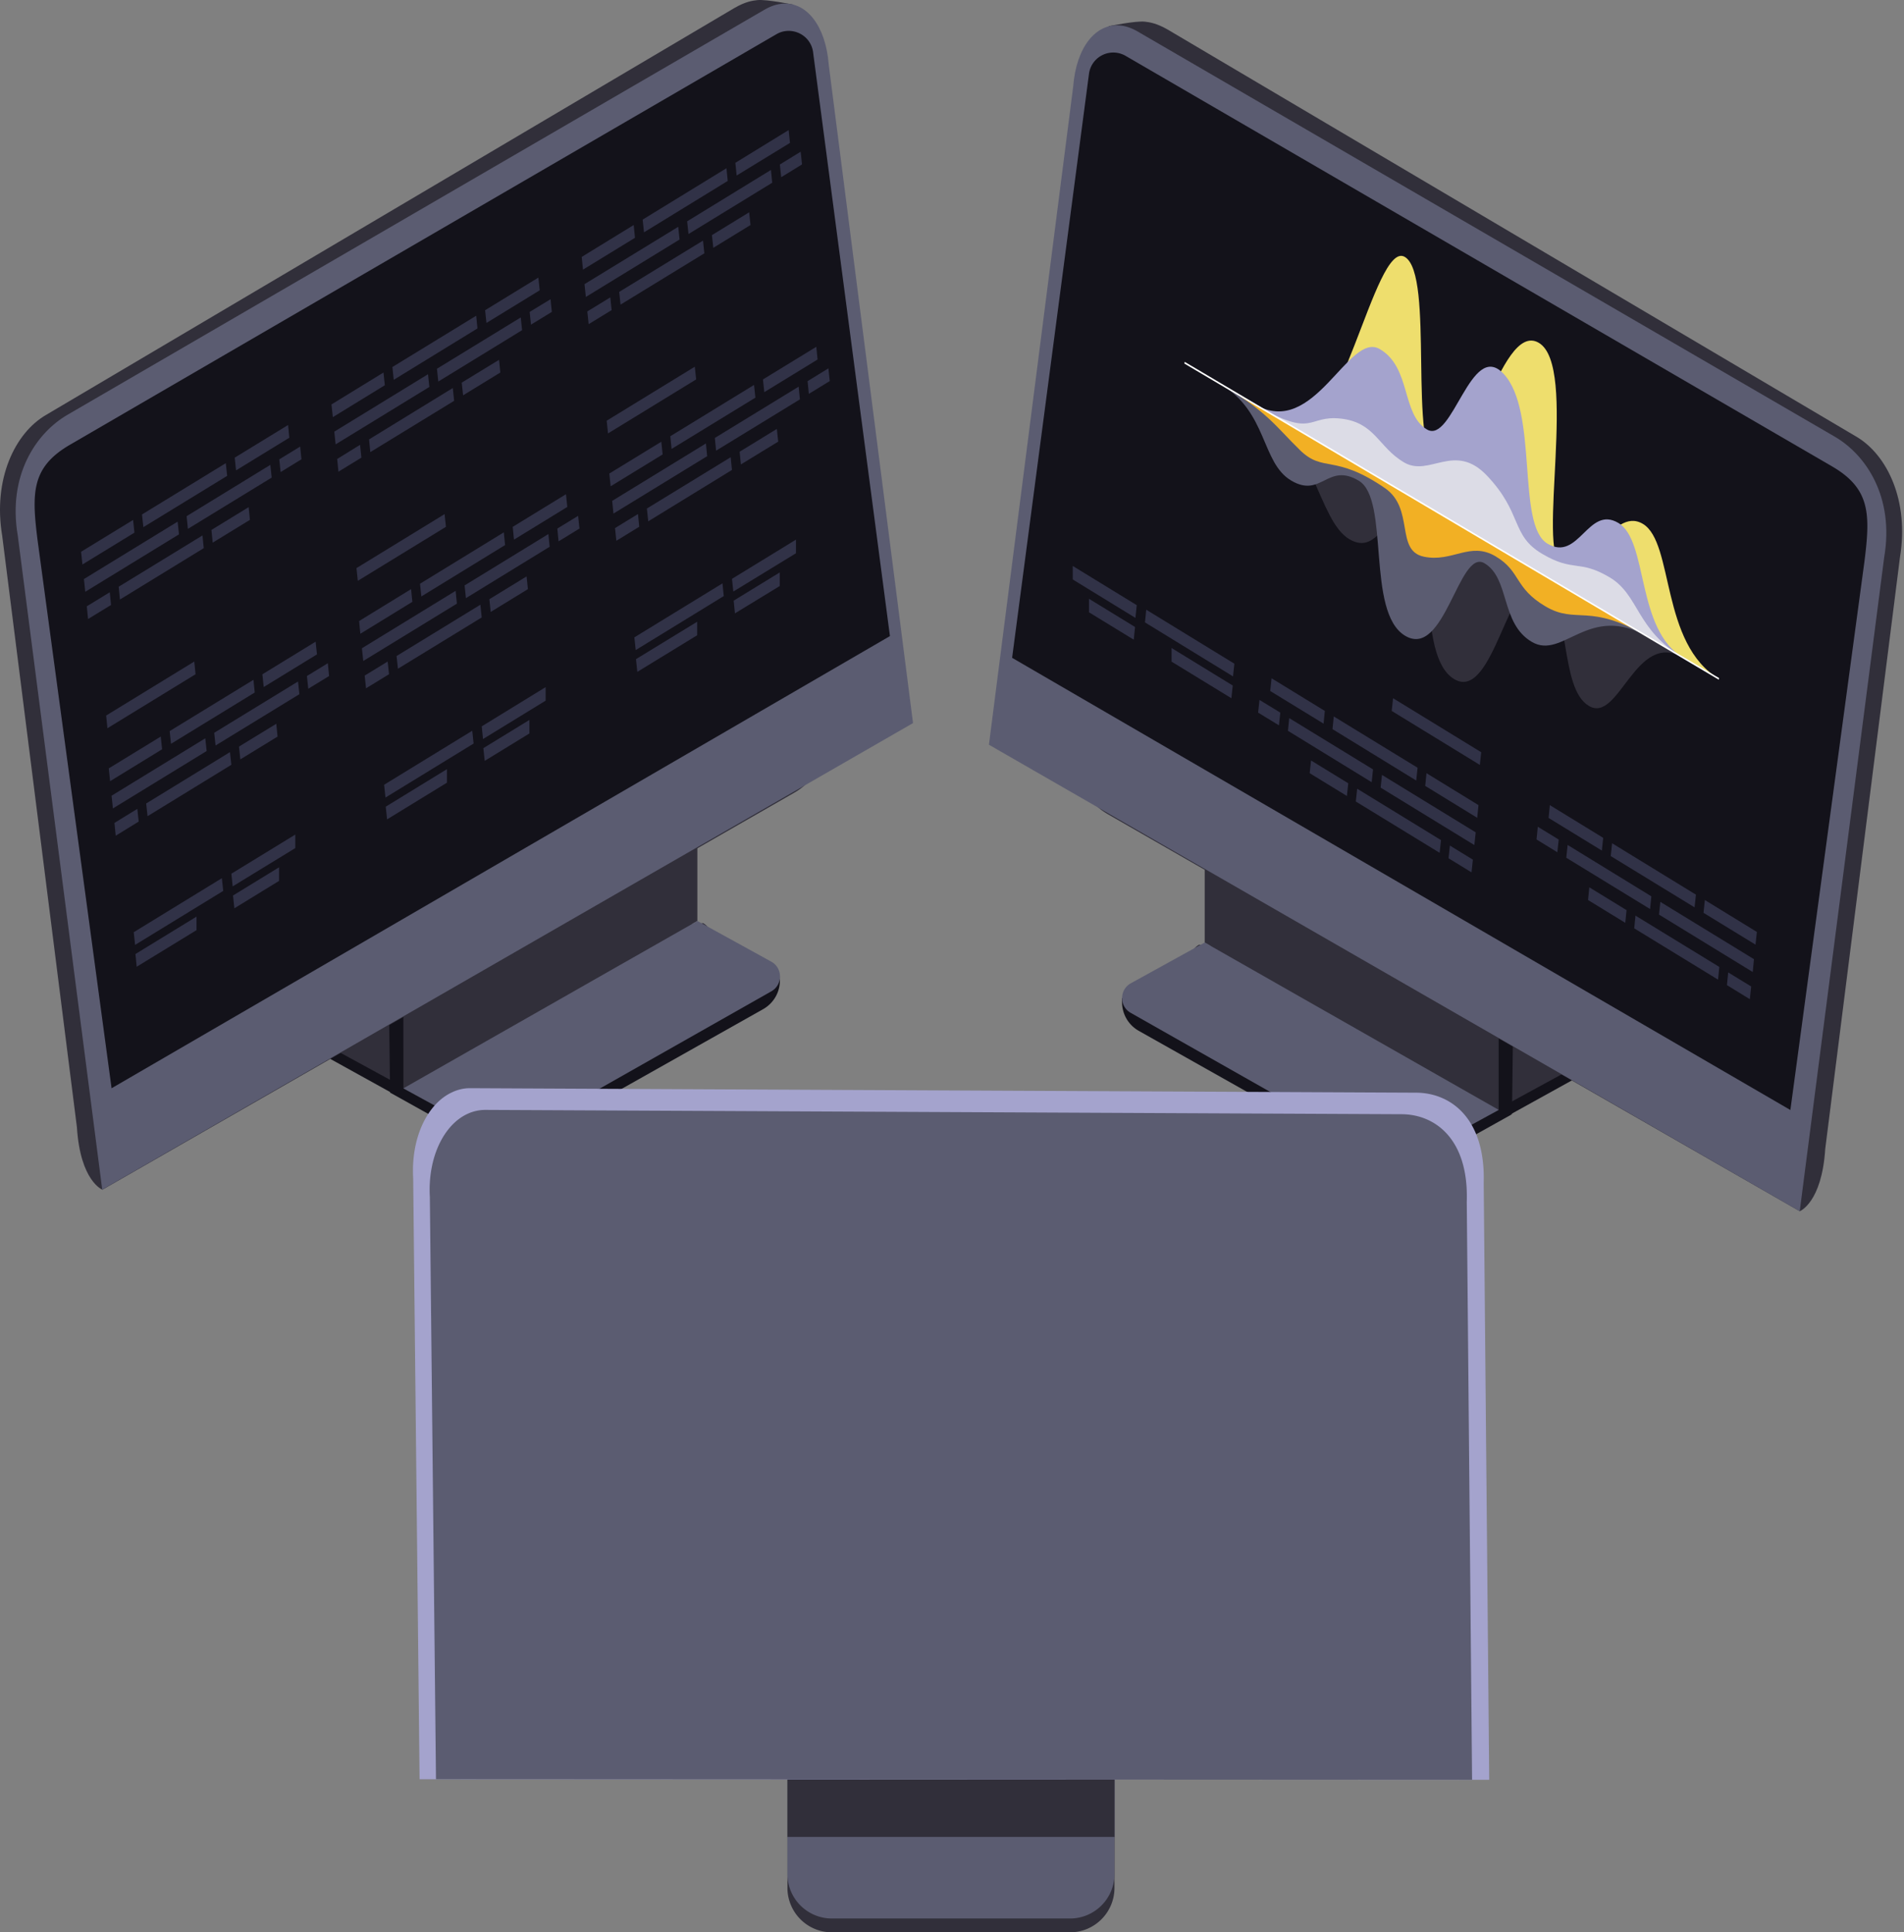 <svg xmlns="http://www.w3.org/2000/svg" width="206" height="209" fill="none"><rect width="100%" height="100%" fill="#808080" stroke="none"/><path fill="#13121A" d="m33.515 112.061-1.433.449 10.394 5.753a9.08 9.08 0 0 0 9.058.019l23.664-13.329a3.55 3.55 0 0 0 1.794-3.09v-.449l-42.823 10.589z"/><path fill="#312F3A" d="m76.076 99.846-24.571 1.833-17.99 10.384 9.624 5.245a7.71 7.71 0 0 0 7.732 0l25.205-14.284c1.218-.711 1.218-2.476 0-3.178"/><path fill="#13121A" d="m42.047 105.373.156 12.783 1.423-.449 30.948-30.723-31.66 17.824z"/><path fill="#312F3A" d="M43.645 117.708 75.45 99.612V86.42l-31.806 18.535z"/><path fill="#13121A" d="m43.625 117.719-1.434.449 7.674 4.28a9.08 9.08 0 0 0 9.058.02l23.664-13.329a3.56 3.56 0 0 0 1.794-3.091v-.448l-40.103 12.051z"/><path fill="#5B5C71" d="m83.476 104.03-8.024-4.417-31.815 18.107 6.903 3.773a7.72 7.72 0 0 0 7.732 0l25.204-14.284c1.219-.712 1.219-2.477 0-3.179"/><path fill="#312F3A" d="M85.827.5s-2.876-.594-3.9-.487C81.39.07 80.63.188 79.45.87L5.007 44.864C1.604 46.824-.785 51.845.239 57.96l8.083 63.971c.37 5.841 2.76 6.747 2.76 6.747l74.92-42.979c3.403-1.96 5.812-7.82 5.392-13.094z"/><path fill="#5B5C71" d="M84.635.403c-.604.05-1.238.254-1.882.624L7.317 44.855c-3.393 1.96-6.513 6.542-5.392 13.094l9.136 70.719L98.783 78.21 89.666 7.014c-.331-4.27-2.437-6.845-5.03-6.61"/><path fill="#13121A" d="M87.237 4.136c-.8-.81-2.116-1.082-3.228-.439L7.577 48.1c-4.183 2.428-4.154 5.197-3.52 10.267l8.015 59.34L96.285 68.8 87.978 5.706a2.64 2.64 0 0 0-.741-1.57"/><path fill="#313247" d="M14.4 56.238 8.772 59.68l.147 1.375 5.626-3.442zM11.877 64.059l-2.486 1.52.136 1.375 2.487-1.52zM19.218 56.422l-10.14 6.21.146 1.376 10.14-6.211zM24.577 51.47l-.146-1.374-9.068 5.548.147 1.374zM31.303 47.346l-.136-1.375-5.773 3.53.147 1.374zM20.191 55.83l.137 1.374 9.068-5.548-.147-1.375zM11.484 77.393l.137 1.375 9.536-5.84-.137-1.375zM30.215 49.685l.146 1.375 2.253-1.384-.137-1.375zM22.875 57.32l.137 1.375 4.026-2.467-.136-1.375zM12.84 63.462l.136 1.385 9.068-5.558-.136-1.375zM25.856 80.752l.146 1.385 4.027-2.467-.137-1.385zM23.176 79.259l.146 1.375 9.068-5.548-.146-1.375zM15.816 86.905l.147 1.375 9.067-5.558-.146-1.374zM28.387 72.934l.146 1.375 5.762-3.53-.146-1.375zM18.356 79.077l.146 1.375 9.058-5.548-.137-1.375zM33.207 73.119l.146 1.375 2.253-1.375-.137-1.385zM11.766 83.11l.146 1.384 5.626-3.451-.146-1.375zM14.469 100.827l.146 1.375 9.536-5.84-.147-1.376zM25.172 95.874l6.776-4.144v-1.462l-6.913 4.231zM14.789 104.564l6.474-3.959v-1.462l-6.61 4.046zM25.357 98.243l4.836-2.964v-1.472l-4.982 3.052zM12.383 89.007l.136 1.385 2.487-1.53-.147-1.376zM12.07 86.066l.147 1.375 10.14-6.21-.146-1.375zM41.49 40.293l-5.627 3.452.147 1.374 5.626-3.451zM46.308 40.477l-10.14 6.21.146 1.375 10.14-6.21zM58.393 31.4l-.146-1.375-5.763 3.53.147 1.375zM38.957 48.113l-2.477 1.531.137 1.375 2.486-1.521zM51.657 35.525l-.136-1.375-9.068 5.548.146 1.385zM39.93 47.526l.136 1.375 9.068-5.548-.146-1.384zM57.305 33.738l.146 1.375 2.252-1.375-.136-1.375zM38.566 61.448l.147 1.375 9.535-5.84-.146-1.376zM47.273 39.884l.147 1.384 9.067-5.557-.146-1.375zM49.957 41.385l.146 1.375 4.027-2.467-.137-1.375zM52.945 64.813l.147 1.374 4.026-2.466-.146-1.375zM50.266 63.321l.146 1.375 9.058-5.558-.137-1.374zM42.906 70.956l.147 1.375 9.067-5.548-.146-1.375zM55.473 56.985l.136 1.384 5.772-3.54-.146-1.374zM45.441 63.138l.147 1.375 9.058-5.558-.137-1.375zM60.297 57.17l.136 1.384 2.262-1.384-.146-1.375zM38.852 67.172l.136 1.375 5.626-3.451-.137-1.375zM41.559 84.88l.146 1.384 9.536-5.84-.147-1.385zM52.258 79.937l6.776-4.154V74.32l-6.913 4.242zM41.88 88.624l6.475-3.968v-1.463l-6.62 4.057zM52.443 82.296l4.836-2.964v-1.463l-4.982 3.052zM39.457 73.072l.146 1.375 2.487-1.521-.147-1.375zM39.156 70.117l.147 1.375 10.13-6.201-.136-1.385zM73.379 24.533l-10.14 6.201.146 1.385 10.14-6.211zM68.563 24.338l-5.626 3.451.137 1.375 5.626-3.442zM85.471 15.455l-.146-1.385-5.763 3.54.137 1.375zM84.375 17.793l.146 1.375 2.252-1.385-.146-1.375zM78.735 19.57l-.136-1.375-9.068 5.558.146 1.375zM66.03 32.166l-2.487 1.521.146 1.375 2.486-1.521zM74.344 23.939l.146 1.374 9.058-5.548-.136-1.384zM77.027 25.43l.147 1.375 4.026-2.467-.146-1.375zM65.637 45.505l.146 1.374 9.536-5.84-.147-1.375zM66.992 31.573l.146 1.375 9.068-5.548-.146-1.375zM80.023 48.86l.137 1.374 4.037-2.467-.147-1.374zM77.34 47.37l.136 1.375 9.068-5.548-.136-1.375zM69.988 55.003l.147 1.385 9.058-5.558-.137-1.375zM82.547 41.04l.146 1.374 5.763-3.53-.137-1.374zM72.523 47.183l.137 1.374 9.068-5.547-.146-1.375zM87.375 41.226l.136 1.375 2.263-1.384-.147-1.375zM65.922 51.221l.146 1.375 5.626-3.442-.146-1.375zM68.633 68.938l.146 1.375 9.526-5.84-.136-1.375zM79.342 63.983l6.776-4.143v-1.473l-6.923 4.242zM68.955 72.67l6.474-3.96v-1.462l-6.62 4.046zM79.515 66.343l4.846-2.955v-1.472l-4.982 3.052zM66.54 57.119l.145 1.374 2.477-1.52-.137-1.375zM66.234 54.176l.137 1.374 10.14-6.21-.136-1.375z"/><path fill="#13121A" d="m171.61 114.345-42.813-10.589v.448c0 1.278.682 2.457 1.794 3.091l23.664 13.319a9.08 9.08 0 0 0 9.058-.019l10.394-5.753-1.434-.449z"/><path fill="#312F3A" d="M129.715 102.188c-1.219.702-1.219 2.466 0 3.168l25.204 14.284a7.71 7.71 0 0 0 7.732 0l9.624-5.245-17.99-10.384z"/><path fill="#13121A" d="m131.207 89.326 30.947 30.723 1.434.449.156-12.783-.868-.565z"/><path fill="#312F3A" d="m130.34 101.954 31.805 18.096v-12.763L130.34 88.762z"/><path fill="#13121A" d="m161.501 120.001-40.103-12.052v.449c0 1.277.683 2.457 1.795 3.091l23.663 13.328a9.1 9.1 0 0 0 9.058-.019l7.674-4.281-1.433-.448z"/><path fill="#5B5C71" d="M122.316 106.37c-1.218.702-1.218 2.467 0 3.169l25.205 14.284a7.72 7.72 0 0 0 7.732 0l6.903-3.773-31.815-18.107z"/><path fill="#312F3A" d="M200.784 47.194 126.341 3.201c-1.17-.673-1.94-.8-2.477-.858-1.023-.107-3.9.488-3.9.488l-5.557 72.103c-.419 5.265 1.989 11.125 5.392 13.094l74.921 42.979s2.388-.906 2.759-6.747l8.083-63.971c1.014-6.114-1.375-11.135-4.778-13.095"/><path fill="#5B5C71" d="M198.463 47.204 123.035 3.377c-.643-.37-1.287-.575-1.882-.624-2.593-.234-4.709 2.34-5.04 6.6l-9.117 71.197 87.723 50.458 9.136-70.719c1.122-6.542-1.989-11.135-5.392-13.085"/><path fill="#13121A" d="M198.212 50.442 121.779 6.039a2.66 2.66 0 0 0-3.227.439c-.4.41-.673.955-.741 1.58l-8.307 63.093 84.203 48.908 8.015-59.34c.634-5.08.663-7.85-3.51-10.277"/><path fill="#312F3A" d="M145.986 58.317c3.403 2.008 4.095-4.037 6.864-2.399s.215 15.016 4.495 17.541c4.28 2.535 5.938-12.11 9.341-10.101s1.95 11.066 5.226 12.997c3.276 1.94 5.05-8.268 10.208-5.207l-46.343-27.417c6.426 3.812 6.816 12.568 10.209 14.586"/><path fill="#EEDE6D" d="M177.743 56.66c-3.403-2.009-6.006 6.181-8.775 4.543s1.813-21.587-2.477-24.122c-4.28-2.535-7.469 15.581-10.862 13.572-3.403-2.008-.361-20.924-3.637-22.864s-7.137 21.304-12.304 18.253l46.343 27.408c-6.426-3.784-4.885-14.772-8.288-16.79"/><path fill="#A4A3CD" d="M175.092 56.56c-3.276-1.94-4.27 4.251-7.663 2.243-3.403-2.009-.917-14.314-4.768-18.39-3.51-3.714-5.509 7.684-8.278 6.036-2.769-1.638-1.687-6.679-5.09-8.687-3.403-2.009-7.079 9.779-13.504 5.976l46.343 27.418c-5.168-3.061-3.764-12.656-7.04-14.596"/><path fill="#DCDCE6" d="M174.125 62.43c-3.276-1.94-3.871-.517-7.274-2.526s-2.096-4.368-5.957-8.443c-3.51-3.715-6.23.185-8.999-1.453s-3.111-4.31-6.816-4.73c-3.705-.418-2.876 2.263-9.302-1.54l46.343 27.418c-5.158-3.062-4.728-6.796-7.995-8.727"/><path fill="#5B5C71" d="M139.701 51.98c3.276 1.94 3.91-2 7.303.01 3.403 2.008.751 14.244 5.031 16.78 4.28 2.535 5.801-9.487 8.57-7.85 2.769 1.639 1.716 6.494 5.119 8.503 3.403 2.008 6.201-4.3 12.627-.497l-46.343-27.408c5.167 3.042 4.417 8.521 7.693 10.462"/><path fill="#F2B024" d="M140.645 48.682c2.544 2.486 3.734.37 9.184 4.105 3.237 2.223 1.112 6.757 4.203 7.42s5.002-1.677 7.771-.04c2.769 1.639 1.999 3.404 5.392 5.412 3.402 2.009 4.728-.468 11.144 3.335l-46.343-27.408c5.177 3.052 5.977 4.573 8.649 7.176"/><path fill="#fff" d="m128.145 39.324 57.819 34.194.029-.175-57.819-34.204z"/><path fill="#313247" d="m171.816 97.347 4.027 2.467.137-1.374-4.027-2.467zM169.461 92.775l9.068 5.548.136-1.375-9.058-5.557zM176.812 100.41l9.068 5.548.137-1.375-9.068-5.548zM167.547 88.469l5.762 3.53.146-1.376-5.772-3.539zM174.273 92.594l9.068 5.547.147-1.374-9.068-5.558zM166.242 90.797l2.253 1.384.146-1.375-2.262-1.384zM184.309 98.732l5.626 3.442.146-1.375-5.626-3.451zM150.574 76.894l9.536 5.84.146-1.374-9.536-5.84zM186.844 106.553l2.476 1.521.147-1.375-2.487-1.521zM179.492 98.922l10.14 6.211.137-1.385-10.131-6.201zM141.699 83.629l4.027 2.466.146-1.374-4.027-2.467zM139.348 79.047l9.058 5.557.146-1.384-9.068-5.548zM146.691 86.693l9.068 5.548.146-1.375-9.067-5.557zM137.43 74.74l5.772 3.53.136-1.375-5.762-3.53zM144.168 78.865l9.058 5.558.146-1.385-9.068-5.548zM136.121 77.078l2.252 1.375.147-1.375-2.253-1.375zM154.199 85.004l5.626 3.451.137-1.374-5.626-3.452zM123.879 67.32l9.526 5.84.146-1.374-9.536-5.84zM116.066 62.677l6.777 4.154.146-1.375-6.923-4.241zM126.754 71.562l6.474 3.959.146-1.375-6.62-4.056zM117.82 66.226l4.846 2.964.137-1.374-4.983-3.052zM156.723 92.834l2.486 1.52.146-1.374-2.486-1.521zM149.375 85.191l10.14 6.211.146-1.375-10.14-6.21z"/><path fill="#312F3A" d="M85.195 204.194a4.81 4.81 0 0 0 4.807 4.807h25.77a4.81 4.81 0 0 0 4.807-4.807v-14.333H85.195z"/><path fill="#5B5C71" d="M85.195 202.7a4.81 4.81 0 0 0 4.807 4.807h25.77a4.81 4.81 0 0 0 4.807-4.807v-14.333H85.195z"/><path fill="#312F3A" d="M120.579 179.543H85.195v19.14h35.384z"/><path fill="#A4A3CD" d="m153.204 118.185-102.3-.487a4.5 4.5 0 0 0-1.998.448c-2.672 1.229-4.456 4.934-4.202 9.292l.692 65.005 115.726.059-.595-64.547c.205-7.03-3.598-9.76-7.323-9.77"/><path fill="#5B5C71" d="m151.625 120.515-99.102-.468a4.6 4.6 0 0 0-1.94.429c-2.594 1.19-4.32 4.778-4.076 9l.663 62.967 112.099.058-.575-62.528c.224-6.806-3.462-9.458-7.069-9.458"/></svg>